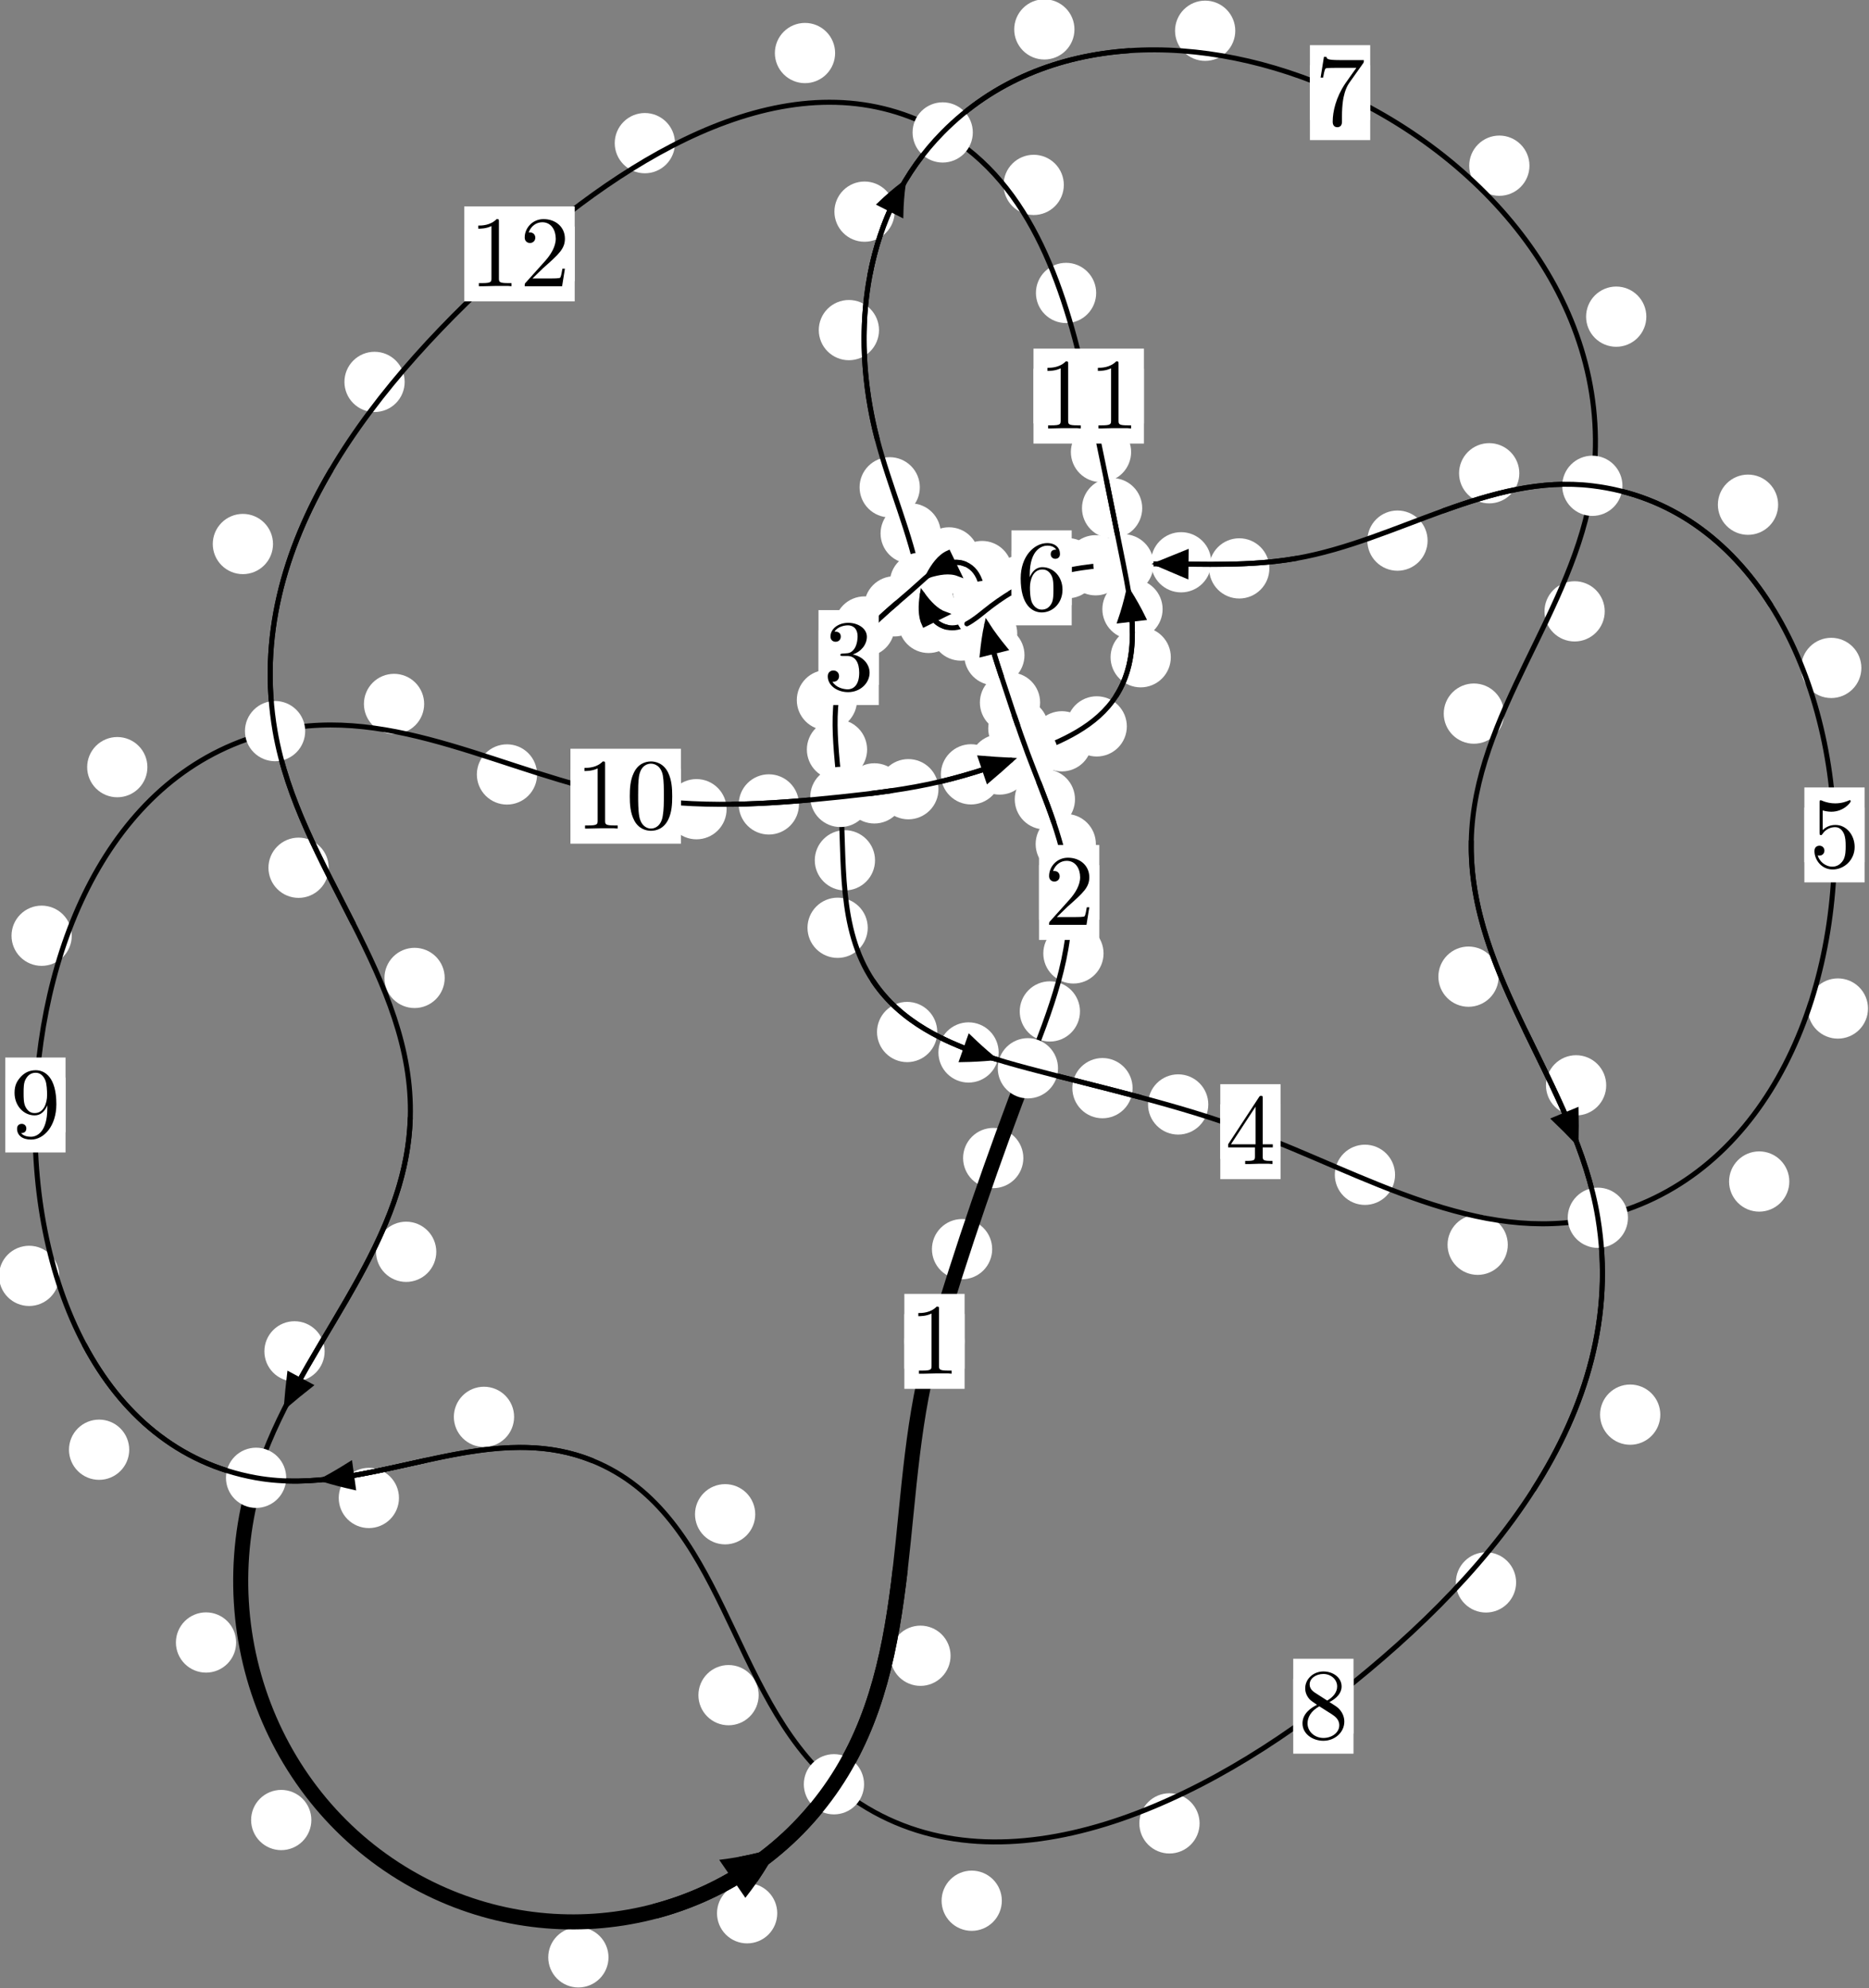 <?xml version="1.0"?>
<!-- Created by MetaPost 1.999 on 2021.07.06:0012 -->
<svg version="1.1" xmlns="http://www.w3.org/2000/svg" xmlns:xlink="http://www.w3.org/1999/xlink" width="185.464" height="197.279" viewBox="0 0 185.464 197.279">
<rect x="0" y="0" width="185.464" height="197.279" fill="#808080" stroke="none"/>
<!-- Original BoundingBox: -102.099106 -91.207413 83.365112 106.071793 -->
  <defs>
    <g transform="scale(0.01,0.01)" id="GLYPHcmr10_48">
      <path style="fill-rule: evenodd;" d="M460 -320C460 -400,455 -480,420 -554C374 -650,292 -666,250 -666C190 -666,117 -640,76 -547C44 -478,39 -400,39 -320C39 -245,43 -155,84 -79C127 2,200 22,249 22C303 22,379 1,423 -94C455 -163,460 -241,460 -320M249 -0C210 -0,151 -25,133 -121C122 -181,122 -273,122 -332C122 -396,122 -462,130 -516C149 -635,224 -644,249 -644C282 -644,348 -626,367 -527C377 -471,377 -395,377 -332C377 -257,377 -189,366 -125C351 -30,294 -0,249 -0"></path>
    </g>
    <g transform="scale(0.01,0.01)" id="GLYPHcmr10_49">
      <path style="fill-rule: evenodd;" d="M294 -640C294 -664,294 -666,271 -666C209 -602,121 -602,89 -602L89 -571C109 -571,168 -571,220 -597L220 -79C220 -43,217 -31,127 -31L95 -31L95 -0L257 -0L130 -3L217 -3L257 -3L297 -3L384 -3L419 -0L419 -31L387 -31C297 -31,294 -42,294 -79"></path>
    </g>
    <g transform="scale(0.01,0.01)" id="GLYPHcmr10_50">
      <path style="fill-rule: evenodd;" d="M127 -77L233 -180C389 -318,449 -372,449 -472C449 -586,359 -666,237 -666C124 -666,50 -574,50 -485C50 -429,100 -429,103 -429C120 -429,155 -441,155 -482C155 -508,137 -534,102 -534C94 -534,92 -534,89 -533C112 -598,166 -635,224 -635C315 -635,358 -554,358 -472C358 -392,308 -313,253 -251L61 -37C50 -26,50 -24,50 -0L421 -0L449 -174L424 -174C419 -144,412 -100,402 -85C395 -77,329 -77,307 -77"></path>
    </g>
    <g transform="scale(0.01,0.01)" id="GLYPHcmr10_51">
      <path style="fill-rule: evenodd;" d="M290 -352C372 -379,430 -449,430 -528C430 -610,342 -666,246 -666C145 -666,69 -606,69 -530C69 -497,91 -478,120 -478C151 -478,171 -500,171 -529C171 -579,124 -579,109 -579C140 -628,206 -641,242 -641C283 -641,338 -619,338 -529C338 -517,336 -459,310 -415C280 -367,246 -364,221 -363C213 -362,189 -360,182 -360C174 -359,167 -358,167 -348C167 -337,174 -337,191 -337L235 -337C317 -337,354 -269,354 -171C354 -35,285 -6,241 -6C198 -6,123 -23,88 -82C123 -77,154 -99,154 -137C154 -173,127 -193,98 -193C74 -193,42 -179,42 -135C42 -44,135 22,244 22C366 22,457 -69,457 -171C457 -253,394 -331,290 -352"></path>
    </g>
    <g transform="scale(0.01,0.01)" id="GLYPHcmr10_52">
      <path style="fill-rule: evenodd;" d="M294 -165L294 -78C294 -42,292 -31,218 -31L197 -31L197 -0L332 -0L238 -3L290 -3L332 -3L374 -3L427 -3L468 -0L468 -31L447 -31C373 -31,371 -42,371 -78L371 -165L471 -165L471 -196L371 -196L371 -651C371 -671,371 -677,355 -677C346 -677,343 -677,335 -665L28 -196L28 -165M300 -196L56 -196L300 -569"></path>
    </g>
    <g transform="scale(0.01,0.01)" id="GLYPHcmr10_53">
      <path style="fill-rule: evenodd;" d="M449 -201C449 -320,367 -420,259 -420C211 -420,168 -404,132 -369L132 -564C152 -558,185 -551,217 -551C340 -551,410 -642,410 -655C410 -661,407 -666,400 -666C399 -666,397 -666,392 -663C372 -654,323 -634,256 -634C216 -634,170 -641,123 -662C115 -665,113 -665,111 -665C101 -665,101 -657,101 -641L101 -345C101 -327,101 -319,115 -319C122 -319,124 -322,128 -328C139 -344,176 -398,257 -398C309 -398,334 -352,342 -334C358 -297,360 -258,360 -208C360 -173,360 -113,336 -71C312 -32,275 -6,229 -6C156 -6,99 -59,82 -118C85 -117,88 -116,99 -116C132 -116,149 -141,149 -165C149 -189,132 -214,99 -214C85 -214,50 -207,50 -161C50 -75,119 22,231 22C347 22,449 -74,449 -201"></path>
    </g>
    <g transform="scale(0.01,0.01)" id="GLYPHcmr10_54">
      <path style="fill-rule: evenodd;" d="M132 -328L132 -352C132 -605,256 -641,307 -641C331 -641,373 -635,395 -601C380 -601,340 -601,340 -556C340 -525,364 -510,386 -510C402 -510,432 -519,432 -558C432 -618,388 -666,305 -666C177 -666,42 -537,42 -316C42 -49,158 22,251 22C362 22,457 -72,457 -204C457 -331,368 -427,257 -427C189 -427,152 -376,132 -328M251 -6C188 -6,158 -66,152 -81C134 -128,134 -208,134 -226C134 -304,166 -404,256 -404C272 -404,318 -404,349 -342C367 -305,367 -254,367 -205C367 -157,367 -107,350 -71C320 -11,274 -6,251 -6"></path>
    </g>
    <g transform="scale(0.01,0.01)" id="GLYPHcmr10_55">
      <path style="fill-rule: evenodd;" d="M476 -609C485 -621,485 -623,485 -644L242 -644C120 -644,118 -657,114 -676L89 -676L56 -470L81 -470C84 -486,93 -549,106 -561C113 -567,191 -567,204 -567L411 -567C400 -551,321 -442,299 -409C209 -274,176 -135,176 -33C176 -23,176 22,222 22C268 22,268 -23,268 -33L268 -84C268 -139,271 -194,279 -248C283 -271,297 -357,341 -419"></path>
    </g>
    <g transform="scale(0.01,0.01)" id="GLYPHcmr10_56">
      <path style="fill-rule: evenodd;" d="M163 -457C117 -487,113 -521,113 -538C113 -599,178 -641,249 -641C322 -641,386 -589,386 -517C386 -460,347 -412,287 -377M309 -362C381 -399,430 -451,430 -517C430 -609,341 -666,250 -666C150 -666,69 -592,69 -499C69 -481,71 -436,113 -389C124 -377,161 -352,186 -335C128 -306,42 -250,42 -151C42 -45,144 22,249 22C362 22,457 -61,457 -168C457 -204,446 -249,408 -291C389 -312,373 -322,309 -362M209 -320L332 -242C360 -223,407 -193,407 -132C407 -58,332 -6,250 -6C164 -6,92 -68,92 -151C92 -209,124 -273,209 -320"></path>
    </g>
    <g transform="scale(0.01,0.01)" id="GLYPHcmr10_57">
      <path style="fill-rule: evenodd;" d="M367 -318L367 -286C367 -52,263 -6,205 -6C188 -6,134 -8,107 -42C151 -42,159 -71,159 -88C159 -119,135 -134,113 -134C97 -134,67 -125,67 -86C67 -19,121 22,206 22C335 22,457 -114,457 -329C457 -598,342 -666,253 -666C198 -666,149 -648,106 -603C65 -558,42 -516,42 -441C42 -316,130 -218,242 -218C303 -218,344 -260,367 -318M243 -241C227 -241,181 -241,150 -304C132 -341,132 -391,132 -440C132 -494,132 -541,153 -578C180 -628,218 -641,253 -641C299 -641,332 -607,349 -562C361 -530,365 -467,365 -421C365 -338,331 -241,243 -241"></path>
    </g>
  </defs>
  <path d="M98.455 123.947C98.455 123.155,98.14 122.394,97.58 121.834C97.019 121.273,96.259 120.959,95.467 120.959C94.674 120.959,93.914 121.273,93.353 121.834C92.793 122.394,92.478 123.155,92.478 123.947C92.478 124.74,92.793 125.5,93.353 126.061C93.914 126.621,94.674 126.936,95.467 126.936C96.259 126.936,97.019 126.621,97.58 126.061C98.14 125.5,98.455 124.74,98.455 123.947Z" style="fill: rgb(100%,100%,100%);stroke: none;"></path>
  <path d="M95.718 133.096C95.718 132.304,95.403 131.543,94.843 130.983C94.282 130.423,93.522 130.108,92.729 130.108C91.937 130.108,91.176 130.423,90.616 130.983C90.056 131.543,89.741 132.304,89.741 133.096C89.741 133.889,90.056 134.649,90.616 135.21C91.176 135.77,91.937 136.085,92.729 136.085C93.522 136.085,94.282 135.77,94.843 135.21C95.403 134.649,95.718 133.889,95.718 133.096Z" style="fill: rgb(100%,100%,100%);stroke: none;"></path>
  <path d="M107.168 100.359C107.168 99.566,106.853 98.806,106.292 98.246C105.732 97.685,104.972 97.37,104.179 97.37C103.386 97.37,102.626 97.685,102.066 98.246C101.505 98.806,101.19 99.566,101.19 100.359C101.19 101.152,101.505 101.912,102.066 102.472C102.626 103.033,103.386 103.348,104.179 103.348C104.972 103.348,105.732 103.033,106.292 102.472C106.853 101.912,107.168 101.152,107.168 100.359Z" style="fill: rgb(100%,100%,100%);stroke: none;"></path>
  <path d="M101.548 114.908C101.548 114.116,101.233 113.355,100.672 112.795C100.112 112.234,99.352 111.92,98.559 111.92C97.766 111.92,97.006 112.234,96.446 112.795C95.885 113.355,95.57 114.116,95.57 114.908C95.57 115.701,95.885 116.461,96.446 117.022C97.006 117.582,97.766 117.897,98.559 117.897C99.352 117.897,100.112 117.582,100.672 117.022C101.233 116.461,101.548 115.701,101.548 114.908Z" style="fill: rgb(100%,100%,100%);stroke: none;"></path>
  <path d="M108.746 83.75C108.746 82.958,108.431 82.198,107.871 81.637C107.31 81.077,106.55 80.762,105.758 80.762C104.965 80.762,104.205 81.077,103.644 81.637C103.084 82.198,102.769 82.958,102.769 83.75C102.769 84.543,103.084 85.303,103.644 85.864C104.205 86.424,104.965 86.739,105.758 86.739C106.55 86.739,107.31 86.424,107.871 85.864C108.431 85.303,108.746 84.543,108.746 83.75Z" style="fill: rgb(100%,100%,100%);stroke: none;"></path>
  <path d="M109.507 94.604C109.507 93.811,109.192 93.051,108.631 92.49C108.071 91.93,107.311 91.615,106.518 91.615C105.725 91.615,104.965 91.93,104.405 92.49C103.844 93.051,103.529 93.811,103.529 94.604C103.529 95.396,103.844 96.157,104.405 96.717C104.965 97.277,105.725 97.592,106.518 97.592C107.311 97.592,108.071 97.277,108.631 96.717C109.192 96.157,109.507 95.396,109.507 94.604Z" style="fill: rgb(100%,100%,100%);stroke: none;"></path>
  <path d="M104.042 72.283C104.042 71.49,103.727 70.73,103.166 70.169C102.606 69.609,101.846 69.294,101.053 69.294C100.26 69.294,99.5 69.609,98.94 70.169C98.379 70.73,98.064 71.49,98.064 72.283C98.064 73.075,98.379 73.835,98.94 74.396C99.5 74.956,100.26 75.271,101.053 75.271C101.846 75.271,102.606 74.956,103.166 74.396C103.727 73.835,104.042 73.075,104.042 72.283Z" style="fill: rgb(100%,100%,100%);stroke: none;"></path>
  <path d="M106.674 79.314C106.674 78.521,106.359 77.761,105.798 77.201C105.238 76.64,104.478 76.325,103.685 76.325C102.892 76.325,102.132 76.64,101.572 77.201C101.011 77.761,100.696 78.521,100.696 79.314C100.696 80.107,101.011 80.867,101.572 81.427C102.132 81.988,102.892 82.303,103.685 82.303C104.478 82.303,105.238 81.988,105.798 81.427C106.359 80.867,106.674 80.107,106.674 79.314Z" style="fill: rgb(100%,100%,100%);stroke: none;"></path>
  <path d="M101.662 65.009C101.662 64.216,101.347 63.456,100.786 62.896C100.226 62.335,99.466 62.02,98.673 62.02C97.88 62.02,97.12 62.335,96.56 62.896C95.999 63.456,95.684 64.216,95.684 65.009C95.684 65.802,95.999 66.562,96.56 67.122C97.12 67.683,97.88 67.998,98.673 67.998C99.466 67.998,100.226 67.683,100.786 67.122C101.347 66.562,101.662 65.802,101.662 65.009Z" style="fill: rgb(100%,100%,100%);stroke: none;"></path>
  <path d="M103.213 69.711C103.213 68.918,102.898 68.158,102.338 67.598C101.777 67.037,101.017 66.722,100.224 66.722C99.432 66.722,98.672 67.037,98.111 67.598C97.551 68.158,97.236 68.918,97.236 69.711C97.236 70.504,97.551 71.264,98.111 71.824C98.672 72.385,99.432 72.7,100.224 72.7C101.017 72.7,101.777 72.385,102.338 71.824C102.898 71.264,103.213 70.504,103.213 69.711Z" style="fill: rgb(100%,100%,100%);stroke: none;"></path>
  <path d="M100.552 58.767C100.552 57.974,100.237 57.214,99.677 56.654C99.116 56.093,98.356 55.778,97.564 55.778C96.771 55.778,96.011 56.093,95.45 56.654C94.89 57.214,94.575 57.974,94.575 58.767C94.575 59.56,94.89 60.32,95.45 60.88C96.011 61.441,96.771 61.756,97.564 61.756C98.356 61.756,99.116 61.441,99.677 60.88C100.237 60.32,100.552 59.56,100.552 58.767Z" style="fill: rgb(100%,100%,100%);stroke: none;"></path>
  <path d="M100.941 62.861C100.941 62.068,100.626 61.308,100.066 60.748C99.505 60.187,98.745 59.872,97.952 59.872C97.16 59.872,96.4 60.187,95.839 60.748C95.279 61.308,94.964 62.068,94.964 62.861C94.964 63.654,95.279 64.414,95.839 64.974C96.4 65.535,97.16 65.85,97.952 65.85C98.745 65.85,99.505 65.535,100.066 64.974C100.626 64.414,100.941 63.654,100.941 62.861Z" style="fill: rgb(100%,100%,100%);stroke: none;"></path>
  <path d="M97.159 55.309C97.159 54.516,96.844 53.756,96.283 53.195C95.723 52.635,94.963 52.32,94.17 52.32C93.377 52.32,92.617 52.635,92.057 53.195C91.496 53.756,91.181 54.516,91.181 55.309C91.181 56.101,91.496 56.861,92.057 57.422C92.617 57.982,93.377 58.297,94.17 58.297C94.963 58.297,95.723 57.982,96.283 57.422C96.844 56.861,97.159 56.101,97.159 55.309Z" style="fill: rgb(100%,100%,100%);stroke: none;"></path>
  <path d="M100.441 56.663C100.441 55.87,100.126 55.11,99.565 54.549C99.005 53.989,98.245 53.674,97.452 53.674C96.659 53.674,95.899 53.989,95.339 54.549C94.778 55.11,94.463 55.87,94.463 56.663C94.463 57.455,94.778 58.216,95.339 58.776C95.899 59.337,96.659 59.651,97.452 59.651C98.245 59.651,99.005 59.337,99.565 58.776C100.126 58.216,100.441 57.455,100.441 56.663Z" style="fill: rgb(100%,100%,100%);stroke: none;"></path>
  <path d="M91.741 60.165C91.741 59.372,91.426 58.612,90.865 58.052C90.305 57.491,89.545 57.176,88.752 57.176C87.959 57.176,87.199 57.491,86.639 58.052C86.078 58.612,85.763 59.372,85.763 60.165C85.763 60.958,86.078 61.718,86.639 62.278C87.199 62.839,87.959 63.154,88.752 63.154C89.545 63.154,90.305 62.839,90.865 62.278C91.426 61.718,91.741 60.958,91.741 60.165Z" style="fill: rgb(100%,100%,100%);stroke: none;"></path>
  <path d="M95.608 56.601C95.608 55.809,95.293 55.048,94.732 54.488C94.172 53.927,93.412 53.613,92.619 53.613C91.826 53.613,91.066 53.927,90.506 54.488C89.945 55.048,89.63 55.809,89.63 56.601C89.63 57.394,89.945 58.154,90.506 58.715C91.066 59.275,91.826 59.59,92.619 59.59C93.412 59.59,94.172 59.275,94.732 58.715C95.293 58.154,95.608 57.394,95.608 56.601Z" style="fill: rgb(100%,100%,100%);stroke: none;"></path>
  <path d="M85.046 69.468C85.046 68.676,84.731 67.916,84.17 67.355C83.61 66.795,82.85 66.48,82.057 66.48C81.264 66.48,80.504 66.795,79.944 67.355C79.383 67.916,79.068 68.676,79.068 69.468C79.068 70.261,79.383 71.021,79.944 71.582C80.504 72.142,81.264 72.457,82.057 72.457C82.85 72.457,83.61 72.142,84.17 71.582C84.731 71.021,85.046 70.261,85.046 69.468Z" style="fill: rgb(100%,100%,100%);stroke: none;"></path>
  <path d="M88.775 62.165C88.775 61.372,88.46 60.612,87.899 60.051C87.339 59.491,86.579 59.176,85.786 59.176C84.993 59.176,84.233 59.491,83.673 60.051C83.112 60.612,82.797 61.372,82.797 62.165C82.797 62.957,83.112 63.718,83.673 64.278C84.233 64.838,84.993 65.153,85.786 65.153C86.579 65.153,87.339 64.838,87.899 64.278C88.46 63.718,88.775 62.957,88.775 62.165Z" style="fill: rgb(100%,100%,100%);stroke: none;"></path>
  <path d="M86.83 85.364C86.83 84.572,86.515 83.812,85.954 83.251C85.394 82.691,84.634 82.376,83.841 82.376C83.048 82.376,82.288 82.691,81.728 83.251C81.167 83.812,80.852 84.572,80.852 85.364C80.852 86.157,81.167 86.917,81.728 87.478C82.288 88.038,83.048 88.353,83.841 88.353C84.634 88.353,85.394 88.038,85.954 87.478C86.515 86.917,86.83 86.157,86.83 85.364Z" style="fill: rgb(100%,100%,100%);stroke: none;"></path>
  <path d="M86.044 74.373C86.044 73.58,85.729 72.82,85.169 72.259C84.608 71.699,83.848 71.384,83.056 71.384C82.263 71.384,81.503 71.699,80.942 72.259C80.382 72.82,80.067 73.58,80.067 74.373C80.067 75.165,80.382 75.926,80.942 76.486C81.503 77.046,82.263 77.361,83.056 77.361C83.848 77.361,84.608 77.046,85.169 76.486C85.729 75.926,86.044 75.165,86.044 74.373Z" style="fill: rgb(100%,100%,100%);stroke: none;"></path>
  <path d="M93.005 102.401C93.005 101.608,92.691 100.848,92.13 100.288C91.57 99.727,90.809 99.412,90.017 99.412C89.224 99.412,88.464 99.727,87.903 100.288C87.343 100.848,87.028 101.608,87.028 102.401C87.028 103.194,87.343 103.954,87.903 104.514C88.464 105.075,89.224 105.39,90.017 105.39C90.809 105.39,91.57 105.075,92.13 104.514C92.691 103.954,93.005 103.194,93.005 102.401Z" style="fill: rgb(100%,100%,100%);stroke: none;"></path>
  <path d="M86.107 92.06C86.107 91.267,85.792 90.507,85.231 89.947C84.671 89.386,83.911 89.071,83.118 89.071C82.325 89.071,81.565 89.386,81.005 89.947C80.444 90.507,80.129 91.267,80.129 92.06C80.129 92.853,80.444 93.613,81.005 94.173C81.565 94.734,82.325 95.049,83.118 95.049C83.911 95.049,84.671 94.734,85.231 94.173C85.792 93.613,86.107 92.853,86.107 92.06Z" style="fill: rgb(100%,100%,100%);stroke: none;"></path>
  <path d="M112.389 107.972C112.389 107.179,112.074 106.419,111.514 105.859C110.953 105.298,110.193 104.983,109.401 104.983C108.608 104.983,107.848 105.298,107.287 105.859C106.727 106.419,106.412 107.179,106.412 107.972C106.412 108.765,106.727 109.525,107.287 110.085C107.848 110.646,108.608 110.961,109.401 110.961C110.193 110.961,110.953 110.646,111.514 110.085C112.074 109.525,112.389 108.765,112.389 107.972Z" style="fill: rgb(100%,100%,100%);stroke: none;"></path>
  <path d="M99.099 104.431C99.099 103.638,98.784 102.878,98.224 102.317C97.663 101.757,96.903 101.442,96.11 101.442C95.318 101.442,94.557 101.757,93.997 102.317C93.436 102.878,93.121 103.638,93.121 104.431C93.121 105.223,93.436 105.983,93.997 106.544C94.557 107.104,95.318 107.419,96.11 107.419C96.903 107.419,97.663 107.104,98.224 106.544C98.784 105.983,99.099 105.223,99.099 104.431Z" style="fill: rgb(100%,100%,100%);stroke: none;"></path>
  <path d="M138.434 116.57C138.434 115.777,138.119 115.017,137.559 114.457C136.998 113.896,136.238 113.581,135.445 113.581C134.653 113.581,133.893 113.896,133.332 114.457C132.772 115.017,132.457 115.777,132.457 116.57C132.457 117.363,132.772 118.123,133.332 118.683C133.893 119.244,134.653 119.559,135.445 119.559C136.238 119.559,136.998 119.244,137.559 118.683C138.119 118.123,138.434 117.363,138.434 116.57Z" style="fill: rgb(100%,100%,100%);stroke: none;"></path>
  <path d="M119.901 109.59C119.901 108.797,119.586 108.037,119.025 107.477C118.465 106.916,117.705 106.601,116.912 106.601C116.119 106.601,115.359 106.916,114.799 107.477C114.238 108.037,113.923 108.797,113.923 109.59C113.923 110.383,114.238 111.143,114.799 111.703C115.359 112.264,116.119 112.579,116.912 112.579C117.705 112.579,118.465 112.264,119.025 111.703C119.586 111.143,119.901 110.383,119.901 109.59Z" style="fill: rgb(100%,100%,100%);stroke: none;"></path>
  <path d="M177.557 117.236C177.557 116.443,177.242 115.683,176.681 115.123C176.121 114.562,175.361 114.247,174.568 114.247C173.775 114.247,173.015 114.562,172.455 115.123C171.894 115.683,171.579 116.443,171.579 117.236C171.579 118.029,171.894 118.789,172.455 119.349C173.015 119.91,173.775 120.225,174.568 120.225C175.361 120.225,176.121 119.91,176.681 119.349C177.242 118.789,177.557 118.029,177.557 117.236Z" style="fill: rgb(100%,100%,100%);stroke: none;"></path>
  <path d="M149.621 123.512C149.621 122.719,149.306 121.959,148.746 121.398C148.185 120.838,147.425 120.523,146.632 120.523C145.84 120.523,145.079 120.838,144.519 121.398C143.959 121.959,143.644 122.719,143.644 123.512C143.644 124.304,143.959 125.065,144.519 125.625C145.079 126.186,145.84 126.501,146.632 126.501C147.425 126.501,148.185 126.186,148.746 125.625C149.306 125.065,149.621 124.304,149.621 123.512Z" style="fill: rgb(100%,100%,100%);stroke: none;"></path>
  <path d="M184.707 66.275C184.707 65.482,184.392 64.722,183.831 64.162C183.271 63.601,182.511 63.286,181.718 63.286C180.925 63.286,180.165 63.601,179.605 64.162C179.044 64.722,178.729 65.482,178.729 66.275C178.729 67.068,179.044 67.828,179.605 68.388C180.165 68.949,180.925 69.264,181.718 69.264C182.511 69.264,183.271 68.949,183.831 68.388C184.392 67.828,184.707 67.068,184.707 66.275Z" style="fill: rgb(100%,100%,100%);stroke: none;"></path>
  <path d="M185.365 100.07C185.365 99.277,185.05 98.517,184.49 97.957C183.929 97.396,183.169 97.081,182.376 97.081C181.584 97.081,180.824 97.396,180.263 97.957C179.703 98.517,179.388 99.277,179.388 100.07C179.388 100.863,179.703 101.623,180.263 102.183C180.824 102.744,181.584 103.059,182.376 103.059C183.169 103.059,183.929 102.744,184.49 102.183C185.05 101.623,185.365 100.863,185.365 100.07Z" style="fill: rgb(100%,100%,100%);stroke: none;"></path>
  <path d="M150.764 46.959C150.764 46.167,150.449 45.407,149.889 44.846C149.328 44.286,148.568 43.971,147.775 43.971C146.983 43.971,146.222 44.286,145.662 44.846C145.101 45.407,144.786 46.167,144.786 46.959C144.786 47.752,145.101 48.512,145.662 49.073C146.222 49.633,146.983 49.948,147.775 49.948C148.568 49.948,149.328 49.633,149.889 49.073C150.449 48.512,150.764 47.752,150.764 46.959Z" style="fill: rgb(100%,100%,100%);stroke: none;"></path>
  <path d="M176.446 50.081C176.446 49.288,176.131 48.528,175.57 47.967C175.01 47.407,174.25 47.092,173.457 47.092C172.664 47.092,171.904 47.407,171.344 47.967C170.783 48.528,170.468 49.288,170.468 50.081C170.468 50.873,170.783 51.634,171.344 52.194C171.904 52.755,172.664 53.069,173.457 53.069C174.25 53.069,175.01 52.755,175.57 52.194C176.131 51.634,176.446 50.873,176.446 50.081Z" style="fill: rgb(100%,100%,100%);stroke: none;"></path>
  <path d="M125.962 56.399C125.962 55.607,125.647 54.847,125.086 54.286C124.526 53.726,123.766 53.411,122.973 53.411C122.18 53.411,121.42 53.726,120.86 54.286C120.299 54.847,119.984 55.607,119.984 56.399C119.984 57.192,120.299 57.952,120.86 58.513C121.42 59.073,122.18 59.388,122.973 59.388C123.766 59.388,124.526 59.073,125.086 58.513C125.647 57.952,125.962 57.192,125.962 56.399Z" style="fill: rgb(100%,100%,100%);stroke: none;"></path>
  <path d="M141.662 53.643C141.662 52.851,141.347 52.09,140.786 51.53C140.226 50.97,139.466 50.655,138.673 50.655C137.88 50.655,137.12 50.97,136.56 51.53C135.999 52.09,135.684 52.851,135.684 53.643C135.684 54.436,135.999 55.196,136.56 55.757C137.12 56.317,137.88 56.632,138.673 56.632C139.466 56.632,140.226 56.317,140.786 55.757C141.347 55.196,141.662 54.436,141.662 53.643Z" style="fill: rgb(100%,100%,100%);stroke: none;"></path>
  <path d="M111.708 56.089C111.708 55.297,111.393 54.536,110.832 53.976C110.272 53.415,109.511 53.101,108.719 53.101C107.926 53.101,107.166 53.415,106.605 53.976C106.045 54.536,105.73 55.297,105.73 56.089C105.73 56.882,106.045 57.642,106.605 58.203C107.166 58.763,107.926 59.078,108.719 59.078C109.511 59.078,110.272 58.763,110.832 58.203C111.393 57.642,111.708 56.882,111.708 56.089Z" style="fill: rgb(100%,100%,100%);stroke: none;"></path>
  <path d="M120.192 55.792C120.192 54.999,119.878 54.239,119.317 53.678C118.757 53.118,117.996 52.803,117.204 52.803C116.411 52.803,115.651 53.118,115.09 53.678C114.53 54.239,114.215 54.999,114.215 55.792C114.215 56.584,114.53 57.344,115.09 57.905C115.651 58.465,116.411 58.78,117.204 58.78C117.996 58.78,118.757 58.465,119.317 57.905C119.878 57.344,120.192 56.584,120.192 55.792Z" style="fill: rgb(100%,100%,100%);stroke: none;"></path>
  <path d="M104.296 58.096C104.296 57.303,103.981 56.543,103.421 55.982C102.86 55.422,102.1 55.107,101.308 55.107C100.515 55.107,99.755 55.422,99.194 55.982C98.634 56.543,98.319 57.303,98.319 58.096C98.319 58.888,98.634 59.648,99.194 60.209C99.755 60.769,100.515 61.084,101.308 61.084C102.1 61.084,102.86 60.769,103.421 60.209C103.981 59.648,104.296 58.888,104.296 58.096Z" style="fill: rgb(100%,100%,100%);stroke: none;"></path>
  <path d="M108.936 56.379C108.936 55.586,108.621 54.826,108.061 54.266C107.5 53.705,106.74 53.39,105.947 53.39C105.155 53.39,104.394 53.705,103.834 54.266C103.274 54.826,102.959 55.586,102.959 56.379C102.959 57.172,103.274 57.932,103.834 58.492C104.394 59.053,105.155 59.368,105.947 59.368C106.74 59.368,107.5 59.053,108.061 58.492C108.621 57.932,108.936 57.172,108.936 56.379Z" style="fill: rgb(100%,100%,100%);stroke: none;"></path>
  <path d="M99.586 61.541C99.586 60.748,99.271 59.988,98.711 59.427C98.15 58.867,97.39 58.552,96.597 58.552C95.805 58.552,95.045 58.867,94.484 59.427C93.924 59.988,93.609 60.748,93.609 61.541C93.609 62.333,93.924 63.094,94.484 63.654C95.045 64.215,95.805 64.529,96.597 64.529C97.39 64.529,98.15 64.215,98.711 63.654C99.271 63.094,99.586 62.333,99.586 61.541Z" style="fill: rgb(100%,100%,100%);stroke: none;"></path>
  <path d="M102.426 59.248C102.426 58.456,102.111 57.696,101.55 57.135C100.99 56.575,100.23 56.26,99.437 56.26C98.644 56.26,97.884 56.575,97.324 57.135C96.763 57.696,96.448 58.456,96.448 59.248C96.448 60.041,96.763 60.801,97.324 61.362C97.884 61.922,98.644 62.237,99.437 62.237C100.23 62.237,100.99 61.922,101.55 61.362C102.111 60.801,102.426 60.041,102.426 59.248Z" style="fill: rgb(100%,100%,100%);stroke: none;"></path>
  <path d="M95.134 61.808C95.134 61.015,94.819 60.255,94.258 59.695C93.698 59.134,92.937 58.819,92.145 58.819C91.352 58.819,90.592 59.134,90.031 59.695C89.471 60.255,89.156 61.015,89.156 61.808C89.156 62.601,89.471 63.361,90.031 63.921C90.592 64.482,91.352 64.797,92.145 64.797C92.937 64.797,93.698 64.482,94.258 63.921C94.819 63.361,95.134 62.601,95.134 61.808Z" style="fill: rgb(100%,100%,100%);stroke: none;"></path>
  <path d="M98.345 62.568C98.345 61.775,98.03 61.015,97.47 60.454C96.909 59.894,96.149 59.579,95.356 59.579C94.564 59.579,93.803 59.894,93.243 60.454C92.682 61.015,92.367 61.775,92.367 62.568C92.367 63.36,92.682 64.12,93.243 64.681C93.803 65.241,94.564 65.556,95.356 65.556C96.149 65.556,96.909 65.241,97.47 64.681C98.03 64.12,98.345 63.36,98.345 62.568Z" style="fill: rgb(100%,100%,100%);stroke: none;"></path>
  <path d="M93.357 52.934C93.357 52.142,93.042 51.381,92.482 50.821C91.921 50.26,91.161 49.946,90.369 49.946C89.576 49.946,88.816 50.26,88.255 50.821C87.695 51.381,87.38 52.142,87.38 52.934C87.38 53.727,87.695 54.487,88.255 55.048C88.816 55.608,89.576 55.923,90.369 55.923C91.161 55.923,91.921 55.608,92.482 55.048C93.042 54.487,93.357 53.727,93.357 52.934Z" style="fill: rgb(100%,100%,100%);stroke: none;"></path>
  <path d="M94.632 59.718C94.632 58.925,94.317 58.165,93.757 57.604C93.196 57.044,92.436 56.729,91.644 56.729C90.851 56.729,90.091 57.044,89.53 57.604C88.97 58.165,88.655 58.925,88.655 59.718C88.655 60.51,88.97 61.27,89.53 61.831C90.091 62.391,90.851 62.706,91.644 62.706C92.436 62.706,93.196 62.391,93.757 61.831C94.317 61.27,94.632 60.51,94.632 59.718Z" style="fill: rgb(100%,100%,100%);stroke: none;"></path>
  <path d="M87.226 32.754C87.226 31.962,86.911 31.201,86.351 30.641C85.79 30.081,85.03 29.766,84.238 29.766C83.445 29.766,82.685 30.081,82.124 30.641C81.564 31.201,81.249 31.962,81.249 32.754C81.249 33.547,81.564 34.307,82.124 34.868C82.685 35.428,83.445 35.743,84.238 35.743C85.03 35.743,85.79 35.428,86.351 34.868C86.911 34.307,87.226 33.547,87.226 32.754Z" style="fill: rgb(100%,100%,100%);stroke: none;"></path>
  <path d="M91.276 48.353C91.276 47.56,90.961 46.8,90.4 46.239C89.84 45.679,89.08 45.364,88.287 45.364C87.494 45.364,86.734 45.679,86.174 46.239C85.613 46.8,85.298 47.56,85.298 48.353C85.298 49.145,85.613 49.906,86.174 50.466C86.734 51.027,87.494 51.341,88.287 51.341C89.08 51.341,89.84 51.027,90.4 50.466C90.961 49.906,91.276 49.145,91.276 48.353Z" style="fill: rgb(100%,100%,100%);stroke: none;"></path>
  <path d="M106.621 2.917C106.621 2.124,106.306 1.364,105.745 0.804C105.185 0.243,104.425 -0.072,103.632 -0.072C102.839 -0.072,102.079 0.243,101.519 0.804C100.958 1.364,100.643 2.124,100.643 2.917C100.643 3.71,100.958 4.47,101.519 5.03C102.079 5.591,102.839 5.906,103.632 5.906C104.425 5.906,105.185 5.591,105.745 5.03C106.306 4.47,106.621 3.71,106.621 2.917Z" style="fill: rgb(100%,100%,100%);stroke: none;"></path>
  <path d="M88.779 21.001C88.779 20.208,88.464 19.448,87.903 18.887C87.343 18.327,86.583 18.012,85.79 18.012C84.997 18.012,84.237 18.327,83.677 18.887C83.116 19.448,82.801 20.208,82.801 21.001C82.801 21.793,83.116 22.554,83.677 23.114C84.237 23.675,84.997 23.989,85.79 23.989C86.583 23.989,87.343 23.675,87.903 23.114C88.464 22.554,88.779 21.793,88.779 21.001Z" style="fill: rgb(100%,100%,100%);stroke: none;"></path>
  <path d="M151.771 16.441C151.771 15.648,151.456 14.888,150.895 14.328C150.335 13.767,149.575 13.452,148.782 13.452C147.989 13.452,147.229 13.767,146.669 14.328C146.108 14.888,145.793 15.648,145.793 16.441C145.793 17.234,146.108 17.994,146.669 18.554C147.229 19.115,147.989 19.43,148.782 19.43C149.575 19.43,150.335 19.115,150.895 18.554C151.456 17.994,151.771 17.234,151.771 16.441Z" style="fill: rgb(100%,100%,100%);stroke: none;"></path>
  <path d="M122.579 3.052C122.579 2.259,122.264 1.499,121.704 0.939C121.144 0.378,120.383 0.063,119.591 0.063C118.798 0.063,118.038 0.378,117.477 0.939C116.917 1.499,116.602 2.259,116.602 3.052C116.602 3.845,116.917 4.605,117.477 5.165C118.038 5.726,118.798 6.041,119.591 6.041C120.383 6.041,121.144 5.726,121.704 5.165C122.264 4.605,122.579 3.845,122.579 3.052Z" style="fill: rgb(100%,100%,100%);stroke: none;"></path>
  <path d="M159.24 60.663C159.24 59.87,158.925 59.11,158.365 58.549C157.804 57.989,157.044 57.674,156.252 57.674C155.459 57.674,154.699 57.989,154.138 58.549C153.578 59.11,153.263 59.87,153.263 60.663C153.263 61.455,153.578 62.215,154.138 62.776C154.699 63.336,155.459 63.651,156.252 63.651C157.044 63.651,157.804 63.336,158.365 62.776C158.925 62.215,159.24 61.455,159.24 60.663Z" style="fill: rgb(100%,100%,100%);stroke: none;"></path>
  <path d="M163.369 31.421C163.369 30.629,163.054 29.869,162.493 29.308C161.933 28.748,161.173 28.433,160.38 28.433C159.587 28.433,158.827 28.748,158.267 29.308C157.706 29.869,157.391 30.629,157.391 31.421C157.391 32.214,157.706 32.974,158.267 33.535C158.827 34.095,159.587 34.41,160.38 34.41C161.173 34.41,161.933 34.095,162.493 33.535C163.054 32.974,163.369 32.214,163.369 31.421Z" style="fill: rgb(100%,100%,100%);stroke: none;"></path>
  <path d="M148.711 96.909C148.711 96.116,148.396 95.356,147.835 94.796C147.275 94.235,146.515 93.92,145.722 93.92C144.929 93.92,144.169 94.235,143.609 94.796C143.048 95.356,142.733 96.116,142.733 96.909C142.733 97.702,143.048 98.462,143.609 99.022C144.169 99.583,144.929 99.898,145.722 99.898C146.515 99.898,147.275 99.583,147.835 99.022C148.396 98.462,148.711 97.702,148.711 96.909Z" style="fill: rgb(100%,100%,100%);stroke: none;"></path>
  <path d="M149.243 70.808C149.243 70.015,148.928 69.255,148.368 68.695C147.807 68.134,147.047 67.819,146.254 67.819C145.462 67.819,144.702 68.134,144.141 68.695C143.581 69.255,143.266 70.015,143.266 70.808C143.266 71.601,143.581 72.361,144.141 72.921C144.702 73.482,145.462 73.797,146.254 73.797C147.047 73.797,147.807 73.482,148.368 72.921C148.928 72.361,149.243 71.601,149.243 70.808Z" style="fill: rgb(100%,100%,100%);stroke: none;"></path>
  <path d="M164.755 140.369C164.755 139.576,164.44 138.816,163.88 138.256C163.319 137.695,162.559 137.38,161.767 137.38C160.974 137.38,160.214 137.695,159.653 138.256C159.093 138.816,158.778 139.576,158.778 140.369C158.778 141.162,159.093 141.922,159.653 142.482C160.214 143.043,160.974 143.358,161.767 143.358C162.559 143.358,163.319 143.043,163.88 142.482C164.44 141.922,164.755 141.162,164.755 140.369Z" style="fill: rgb(100%,100%,100%);stroke: none;"></path>
  <path d="M159.387 107.693C159.387 106.9,159.072 106.14,158.512 105.579C157.951 105.019,157.191 104.704,156.398 104.704C155.606 104.704,154.845 105.019,154.285 105.579C153.725 106.14,153.41 106.9,153.41 107.693C153.41 108.485,153.725 109.245,154.285 109.806C154.845 110.366,155.606 110.681,156.398 110.681C157.191 110.681,157.951 110.366,158.512 109.806C159.072 109.245,159.387 108.485,159.387 107.693Z" style="fill: rgb(100%,100%,100%);stroke: none;"></path>
  <path d="M119.037 180.925C119.037 180.132,118.722 179.372,118.161 178.812C117.601 178.251,116.841 177.936,116.048 177.936C115.255 177.936,114.495 178.251,113.935 178.812C113.374 179.372,113.059 180.132,113.059 180.925C113.059 181.718,113.374 182.478,113.935 183.038C114.495 183.599,115.255 183.914,116.048 183.914C116.841 183.914,117.601 183.599,118.161 183.038C118.722 182.478,119.037 181.718,119.037 180.925Z" style="fill: rgb(100%,100%,100%);stroke: none;"></path>
  <path d="M150.446 157.015C150.446 156.222,150.131 155.462,149.57 154.902C149.01 154.341,148.25 154.026,147.457 154.026C146.664 154.026,145.904 154.341,145.344 154.902C144.783 155.462,144.468 156.222,144.468 157.015C144.468 157.808,144.783 158.568,145.344 159.128C145.904 159.689,146.664 160.004,147.457 160.004C148.25 160.004,149.01 159.689,149.57 159.128C150.131 158.568,150.446 157.808,150.446 157.015Z" style="fill: rgb(100%,100%,100%);stroke: none;"></path>
  <path d="M75.283 168.202C75.283 167.41,74.968 166.649,74.407 166.089C73.847 165.528,73.087 165.214,72.294 165.214C71.501 165.214,70.741 165.528,70.181 166.089C69.62 166.649,69.305 167.41,69.305 168.202C69.305 168.995,69.62 169.755,70.181 170.316C70.741 170.876,71.501 171.191,72.294 171.191C73.087 171.191,73.847 170.876,74.407 170.316C74.968 169.755,75.283 168.995,75.283 168.202Z" style="fill: rgb(100%,100%,100%);stroke: none;"></path>
  <path d="M99.413 188.601C99.413 187.808,99.098 187.048,98.538 186.487C97.977 185.927,97.217 185.612,96.424 185.612C95.632 185.612,94.872 185.927,94.311 186.487C93.751 187.048,93.436 187.808,93.436 188.601C93.436 189.393,93.751 190.153,94.311 190.714C94.872 191.274,95.632 191.589,96.424 191.589C97.217 191.589,97.977 191.274,98.538 190.714C99.098 190.153,99.413 189.393,99.413 188.601Z" style="fill: rgb(100%,100%,100%);stroke: none;"></path>
  <path d="M51.015 140.588C51.015 139.795,50.7 139.035,50.139 138.475C49.579 137.914,48.819 137.599,48.026 137.599C47.233 137.599,46.473 137.914,45.913 138.475C45.352 139.035,45.037 139.795,45.037 140.588C45.037 141.381,45.352 142.141,45.913 142.701C46.473 143.262,47.233 143.577,48.026 143.577C48.819 143.577,49.579 143.262,50.139 142.701C50.7 142.141,51.015 141.381,51.015 140.588Z" style="fill: rgb(100%,100%,100%);stroke: none;"></path>
  <path d="M74.944 150.253C74.944 149.46,74.629 148.7,74.069 148.139C73.508 147.579,72.748 147.264,71.955 147.264C71.163 147.264,70.402 147.579,69.842 148.139C69.281 148.7,68.967 149.46,68.967 150.253C68.967 151.045,69.281 151.806,69.842 152.366C70.402 152.926,71.163 153.241,71.955 153.241C72.748 153.241,73.508 152.926,74.069 152.366C74.629 151.806,74.944 151.045,74.944 150.253Z" style="fill: rgb(100%,100%,100%);stroke: none;"></path>
  <path d="M12.823 143.849C12.823 143.056,12.508 142.296,11.947 141.736C11.387 141.175,10.627 140.86,9.834 140.86C9.041 140.86,8.281 141.175,7.721 141.736C7.16 142.296,6.845 143.056,6.845 143.849C6.845 144.642,7.16 145.402,7.721 145.962C8.281 146.523,9.041 146.838,9.834 146.838C10.627 146.838,11.387 146.523,11.947 145.962C12.508 145.402,12.823 144.642,12.823 143.849Z" style="fill: rgb(100%,100%,100%);stroke: none;"></path>
  <path d="M39.59 148.636C39.59 147.843,39.275 147.083,38.715 146.522C38.154 145.962,37.394 145.647,36.601 145.647C35.809 145.647,35.049 145.962,34.488 146.522C33.928 147.083,33.613 147.843,33.613 148.636C33.613 149.428,33.928 150.189,34.488 150.749C35.049 151.31,35.809 151.624,36.601 151.624C37.394 151.624,38.154 151.31,38.715 150.749C39.275 150.189,39.59 149.428,39.59 148.636Z" style="fill: rgb(100%,100%,100%);stroke: none;"></path>
  <path d="M7.12 92.849C7.12 92.057,6.805 91.296,6.245 90.736C5.684 90.175,4.924 89.861,4.131 89.861C3.339 89.861,2.579 90.175,2.018 90.736C1.458 91.296,1.143 92.057,1.143 92.849C1.143 93.642,1.458 94.402,2.018 94.963C2.579 95.523,3.339 95.838,4.131 95.838C4.924 95.838,5.684 95.523,6.245 94.963C6.805 94.402,7.12 93.642,7.12 92.849Z" style="fill: rgb(100%,100%,100%);stroke: none;"></path>
  <path d="M5.878 126.599C5.878 125.807,5.563 125.047,5.003 124.486C4.442 123.926,3.682 123.611,2.89 123.611C2.097 123.611,1.337 123.926,0.776 124.486C0.216 125.047,-0.099 125.807,-0.099 126.599C-0.099 127.392,0.216 128.152,0.776 128.713C1.337 129.273,2.097 129.588,2.89 129.588C3.682 129.588,4.442 129.273,5.003 128.713C5.563 128.152,5.878 127.392,5.878 126.599Z" style="fill: rgb(100%,100%,100%);stroke: none;"></path>
  <path d="M42.09 69.849C42.09 69.057,41.776 68.297,41.215 67.736C40.655 67.176,39.894 66.861,39.102 66.861C38.309 66.861,37.549 67.176,36.988 67.736C36.428 68.297,36.113 69.057,36.113 69.849C36.113 70.642,36.428 71.402,36.988 71.963C37.549 72.523,38.309 72.838,39.102 72.838C39.894 72.838,40.655 72.523,41.215 71.963C41.776 71.402,42.09 70.642,42.09 69.849Z" style="fill: rgb(100%,100%,100%);stroke: none;"></path>
  <path d="M14.627 76.121C14.627 75.328,14.313 74.568,13.752 74.007C13.192 73.447,12.431 73.132,11.639 73.132C10.846 73.132,10.086 73.447,9.525 74.007C8.965 74.568,8.65 75.328,8.65 76.121C8.65 76.913,8.965 77.673,9.525 78.234C10.086 78.794,10.846 79.109,11.639 79.109C12.431 79.109,13.192 78.794,13.752 78.234C14.313 77.673,14.627 76.913,14.627 76.121Z" style="fill: rgb(100%,100%,100%);stroke: none;"></path>
  <path d="M72.102 80.293C72.102 79.5,71.787 78.74,71.226 78.18C70.666 77.619,69.906 77.304,69.113 77.304C68.32 77.304,67.56 77.619,67 78.18C66.439 78.74,66.124 79.5,66.124 80.293C66.124 81.086,66.439 81.846,67 82.406C67.56 82.967,68.32 83.282,69.113 83.282C69.906 83.282,70.666 82.967,71.226 82.406C71.787 81.846,72.102 81.086,72.102 80.293Z" style="fill: rgb(100%,100%,100%);stroke: none;"></path>
  <path d="M53.296 76.845C53.296 76.052,52.981 75.292,52.421 74.731C51.86 74.171,51.1 73.856,50.307 73.856C49.515 73.856,48.755 74.171,48.194 74.731C47.634 75.292,47.319 76.052,47.319 76.845C47.319 77.637,47.634 78.398,48.194 78.958C48.755 79.519,49.515 79.834,50.307 79.834C51.1 79.834,51.86 79.519,52.421 78.958C52.981 78.398,53.296 77.637,53.296 76.845Z" style="fill: rgb(100%,100%,100%);stroke: none;"></path>
  <path d="M89.754 78.723C89.754 77.93,89.439 77.17,88.878 76.61C88.318 76.049,87.558 75.734,86.765 75.734C85.972 75.734,85.212 76.049,84.652 76.61C84.091 77.17,83.776 77.93,83.776 78.723C83.776 79.516,84.091 80.276,84.652 80.836C85.212 81.397,85.972 81.712,86.765 81.712C87.558 81.712,88.318 81.397,88.878 80.836C89.439 80.276,89.754 79.516,89.754 78.723Z" style="fill: rgb(100%,100%,100%);stroke: none;"></path>
  <path d="M79.282 79.819C79.282 79.026,78.967 78.266,78.407 77.706C77.846 77.145,77.086 76.83,76.294 76.83C75.501 76.83,74.741 77.145,74.18 77.706C73.62 78.266,73.305 79.026,73.305 79.819C73.305 80.612,73.62 81.372,74.18 81.932C74.741 82.493,75.501 82.808,76.294 82.808C77.086 82.808,77.846 82.493,78.407 81.932C78.967 81.372,79.282 80.612,79.282 79.819Z" style="fill: rgb(100%,100%,100%);stroke: none;"></path>
  <path d="M99.343 76.834C99.343 76.041,99.028 75.281,98.467 74.721C97.907 74.16,97.147 73.845,96.354 73.845C95.561 73.845,94.801 74.16,94.241 74.721C93.68 75.281,93.365 76.041,93.365 76.834C93.365 77.627,93.68 78.387,94.241 78.947C94.801 79.508,95.561 79.823,96.354 79.823C97.147 79.823,97.907 79.508,98.467 78.947C99.028 78.387,99.343 77.627,99.343 76.834Z" style="fill: rgb(100%,100%,100%);stroke: none;"></path>
  <path d="M93.126 78.309C93.126 77.516,92.811 76.756,92.25 76.196C91.69 75.635,90.929 75.32,90.137 75.32C89.344 75.32,88.584 75.635,88.023 76.196C87.463 76.756,87.148 77.516,87.148 78.309C87.148 79.102,87.463 79.862,88.023 80.422C88.584 80.983,89.344 81.298,90.137 81.298C90.929 81.298,91.69 80.983,92.25 80.422C92.811 79.862,93.126 79.102,93.126 78.309Z" style="fill: rgb(100%,100%,100%);stroke: none;"></path>
  <path d="M108.36 73.556C108.36 72.763,108.045 72.003,107.485 71.442C106.924 70.882,106.164 70.567,105.371 70.567C104.579 70.567,103.819 70.882,103.258 71.442C102.698 72.003,102.383 72.763,102.383 73.556C102.383 74.348,102.698 75.108,103.258 75.669C103.819 76.229,104.579 76.544,105.371 76.544C106.164 76.544,106.924 76.229,107.485 75.669C108.045 75.108,108.36 74.348,108.36 73.556Z" style="fill: rgb(100%,100%,100%);stroke: none;"></path>
  <path d="M102.181 75.859C102.181 75.066,101.866 74.306,101.305 73.746C100.745 73.185,99.985 72.87,99.192 72.87C98.399 72.87,97.639 73.185,97.079 73.746C96.518 74.306,96.203 75.066,96.203 75.859C96.203 76.652,96.518 77.412,97.079 77.972C97.639 78.533,98.399 78.848,99.192 78.848C99.985 78.848,100.745 78.533,101.305 77.972C101.866 77.412,102.181 76.652,102.181 75.859Z" style="fill: rgb(100%,100%,100%);stroke: none;"></path>
  <path d="M116.182 65.215C116.182 64.422,115.867 63.662,115.306 63.102C114.746 62.541,113.985 62.226,113.193 62.226C112.4 62.226,111.64 62.541,111.079 63.102C110.519 63.662,110.204 64.422,110.204 65.215C110.204 66.008,110.519 66.768,111.079 67.328C111.64 67.889,112.4 68.204,113.193 68.204C113.985 68.204,114.746 67.889,115.306 67.328C115.867 66.768,116.182 66.008,116.182 65.215Z" style="fill: rgb(100%,100%,100%);stroke: none;"></path>
  <path d="M111.818 72.076C111.818 71.284,111.503 70.524,110.942 69.963C110.382 69.403,109.622 69.088,108.829 69.088C108.036 69.088,107.276 69.403,106.716 69.963C106.155 70.524,105.84 71.284,105.84 72.076C105.84 72.869,106.155 73.629,106.716 74.19C107.276 74.75,108.036 75.065,108.829 75.065C109.622 75.065,110.382 74.75,110.942 74.19C111.503 73.629,111.818 72.869,111.818 72.076Z" style="fill: rgb(100%,100%,100%);stroke: none;"></path>
  <path d="M113.344 50.425C113.344 49.632,113.029 48.872,112.469 48.311C111.908 47.751,111.148 47.436,110.355 47.436C109.563 47.436,108.803 47.751,108.242 48.311C107.682 48.872,107.367 49.632,107.367 50.425C107.367 51.217,107.682 51.978,108.242 52.538C108.803 53.099,109.563 53.414,110.355 53.414C111.148 53.414,111.908 53.099,112.469 52.538C113.029 51.978,113.344 51.217,113.344 50.425Z" style="fill: rgb(100%,100%,100%);stroke: none;"></path>
  <path d="M115.367 60.445C115.367 59.652,115.052 58.892,114.491 58.332C113.931 57.771,113.171 57.456,112.378 57.456C111.585 57.456,110.825 57.771,110.265 58.332C109.704 58.892,109.389 59.652,109.389 60.445C109.389 61.238,109.704 61.998,110.265 62.558C110.825 63.119,111.585 63.434,112.378 63.434C113.171 63.434,113.931 63.119,114.491 62.558C115.052 61.998,115.367 61.238,115.367 60.445Z" style="fill: rgb(100%,100%,100%);stroke: none;"></path>
  <path d="M108.775 29.067C108.775 28.274,108.46 27.514,107.899 26.954C107.339 26.393,106.579 26.078,105.786 26.078C104.993 26.078,104.233 26.393,103.673 26.954C103.112 27.514,102.797 28.274,102.797 29.067C102.797 29.86,103.112 30.62,103.673 31.18C104.233 31.741,104.993 32.056,105.786 32.056C106.579 32.056,107.339 31.741,107.899 31.18C108.46 30.62,108.775 29.86,108.775 29.067Z" style="fill: rgb(100%,100%,100%);stroke: none;"></path>
  <path d="M112.242 44.852C112.242 44.06,111.928 43.3,111.367 42.739C110.807 42.179,110.046 41.864,109.254 41.864C108.461 41.864,107.701 42.179,107.14 42.739C106.58 43.3,106.265 44.06,106.265 44.852C106.265 45.645,106.58 46.405,107.14 46.966C107.701 47.526,108.461 47.841,109.254 47.841C110.046 47.841,110.807 47.526,111.367 46.966C111.928 46.405,112.242 45.645,112.242 44.852Z" style="fill: rgb(100%,100%,100%);stroke: none;"></path>
  <path d="M82.87 5.263C82.87 4.47,82.555 3.71,81.995 3.15C81.434 2.589,80.674 2.274,79.881 2.274C79.089 2.274,78.328 2.589,77.768 3.15C77.207 3.71,76.892 4.47,76.892 5.263C76.892 6.056,77.207 6.816,77.768 7.376C78.328 7.937,79.089 8.252,79.881 8.252C80.674 8.252,81.434 7.937,81.995 7.376C82.555 6.816,82.87 6.056,82.87 5.263Z" style="fill: rgb(100%,100%,100%);stroke: none;"></path>
  <path d="M105.565 18.346C105.565 17.554,105.25 16.794,104.689 16.233C104.129 15.673,103.369 15.358,102.576 15.358C101.783 15.358,101.023 15.673,100.463 16.233C99.902 16.794,99.587 17.554,99.587 18.346C99.587 19.139,99.902 19.899,100.463 20.46C101.023 21.02,101.783 21.335,102.576 21.335C103.369 21.335,104.129 21.02,104.689 20.46C105.25 19.899,105.565 19.139,105.565 18.346Z" style="fill: rgb(100%,100%,100%);stroke: none;"></path>
  <path d="M40.156 37.895C40.156 37.102,39.841 36.342,39.281 35.782C38.72 35.221,37.96 34.906,37.167 34.906C36.375 34.906,35.615 35.221,35.054 35.782C34.494 36.342,34.179 37.102,34.179 37.895C34.179 38.688,34.494 39.448,35.054 40.008C35.615 40.569,36.375 40.884,37.167 40.884C37.96 40.884,38.72 40.569,39.281 40.008C39.841 39.448,40.156 38.688,40.156 37.895Z" style="fill: rgb(100%,100%,100%);stroke: none;"></path>
  <path d="M66.979 14.204C66.979 13.411,66.664 12.651,66.103 12.091C65.543 11.53,64.782 11.215,63.99 11.215C63.197 11.215,62.437 11.53,61.876 12.091C61.316 12.651,61.001 13.411,61.001 14.204C61.001 14.997,61.316 15.757,61.876 16.317C62.437 16.878,63.197 17.193,63.99 17.193C64.782 17.193,65.543 16.878,66.103 16.317C66.664 15.757,66.979 14.997,66.979 14.204Z" style="fill: rgb(100%,100%,100%);stroke: none;"></path>
  <path d="M32.617 86.103C32.617 85.31,32.302 84.55,31.741 83.99C31.181 83.429,30.421 83.114,29.628 83.114C28.835 83.114,28.075 83.429,27.515 83.99C26.954 84.55,26.639 85.31,26.639 86.103C26.639 86.896,26.954 87.656,27.515 88.216C28.075 88.777,28.835 89.092,29.628 89.092C30.421 89.092,31.181 88.777,31.741 88.216C32.302 87.656,32.617 86.896,32.617 86.103Z" style="fill: rgb(100%,100%,100%);stroke: none;"></path>
  <path d="M27.091 53.981C27.091 53.188,26.776 52.428,26.216 51.868C25.655 51.307,24.895 50.992,24.103 50.992C23.31 50.992,22.55 51.307,21.989 51.868C21.429 52.428,21.114 53.188,21.114 53.981C21.114 54.774,21.429 55.534,21.989 56.094C22.55 56.655,23.31 56.97,24.103 56.97C24.895 56.97,25.655 56.655,26.216 56.094C26.776 55.534,27.091 54.774,27.091 53.981Z" style="fill: rgb(100%,100%,100%);stroke: none;"></path>
  <path d="M43.293 124.21C43.293 123.418,42.978 122.658,42.418 122.097C41.857 121.537,41.097 121.222,40.304 121.222C39.512 121.222,38.752 121.537,38.191 122.097C37.631 122.658,37.316 123.418,37.316 124.21C37.316 125.003,37.631 125.763,38.191 126.324C38.752 126.884,39.512 127.199,40.304 127.199C41.097 127.199,41.857 126.884,42.418 126.324C42.978 125.763,43.293 125.003,43.293 124.21Z" style="fill: rgb(100%,100%,100%);stroke: none;"></path>
  <path d="M44.128 97.036C44.128 96.243,43.813 95.483,43.252 94.922C42.692 94.362,41.931 94.047,41.139 94.047C40.346 94.047,39.586 94.362,39.025 94.922C38.465 95.483,38.15 96.243,38.15 97.036C38.15 97.828,38.465 98.589,39.025 99.149C39.586 99.709,40.346 100.024,41.139 100.024C41.931 100.024,42.692 99.709,43.252 99.149C43.813 98.589,44.128 97.828,44.128 97.036Z" style="fill: rgb(100%,100%,100%);stroke: none;"></path>
  <path d="M23.434 162.977C23.434 162.184,23.119 161.424,22.559 160.864C21.998 160.303,21.238 159.988,20.445 159.988C19.653 159.988,18.892 160.303,18.332 160.864C17.771 161.424,17.456 162.184,17.456 162.977C17.456 163.77,17.771 164.53,18.332 165.09C18.892 165.651,19.653 165.966,20.445 165.966C21.238 165.966,21.998 165.651,22.559 165.09C23.119 164.53,23.434 163.77,23.434 162.977Z" style="fill: rgb(100%,100%,100%);stroke: none;"></path>
  <path d="M32.213 134.088C32.213 133.296,31.898 132.536,31.338 131.975C30.777 131.415,30.017 131.1,29.225 131.1C28.432 131.1,27.672 131.415,27.111 131.975C26.551 132.536,26.236 133.296,26.236 134.088C26.236 134.881,26.551 135.641,27.111 136.202C27.672 136.762,28.432 137.077,29.225 137.077C30.017 137.077,30.777 136.762,31.338 136.202C31.898 135.641,32.213 134.881,32.213 134.088Z" style="fill: rgb(100%,100%,100%);stroke: none;"></path>
  <path d="M60.382 194.219C60.382 193.426,60.067 192.666,59.506 192.105C58.946 191.545,58.186 191.23,57.393 191.23C56.6 191.23,55.84 191.545,55.28 192.105C54.719 192.666,54.404 193.426,54.404 194.219C54.404 195.011,54.719 195.772,55.28 196.332C55.84 196.892,56.6 197.207,57.393 197.207C58.186 197.207,58.946 196.892,59.506 196.332C60.067 195.772,60.382 195.011,60.382 194.219Z" style="fill: rgb(100%,100%,100%);stroke: none;"></path>
  <path d="M30.896 180.592C30.896 179.799,30.581 179.039,30.02 178.478C29.46 177.918,28.7 177.603,27.907 177.603C27.114 177.603,26.354 177.918,25.794 178.478C25.233 179.039,24.918 179.799,24.918 180.592C24.918 181.384,25.233 182.145,25.794 182.705C26.354 183.265,27.114 183.58,27.907 183.58C28.7 183.58,29.46 183.265,30.02 182.705C30.581 182.145,30.896 181.384,30.896 180.592Z" style="fill: rgb(100%,100%,100%);stroke: none;"></path>
  <path d="M94.326 164.293C94.326 163.5,94.011 162.74,93.451 162.179C92.89 161.619,92.13 161.304,91.338 161.304C90.545 161.304,89.785 161.619,89.224 162.179C88.664 162.74,88.349 163.5,88.349 164.293C88.349 165.085,88.664 165.846,89.224 166.406C89.785 166.966,90.545 167.281,91.338 167.281C92.13 167.281,92.89 166.966,93.451 166.406C94.011 165.846,94.326 165.085,94.326 164.293Z" style="fill: rgb(100%,100%,100%);stroke: none;"></path>
  <path d="M77.127 189.844C77.127 189.051,76.812 188.291,76.252 187.73C75.691 187.17,74.931 186.855,74.138 186.855C73.346 186.855,72.586 187.17,72.025 187.73C71.465 188.291,71.15 189.051,71.15 189.844C71.15 190.636,71.465 191.397,72.025 191.957C72.586 192.518,73.346 192.832,74.138 192.832C74.931 192.832,75.691 192.518,76.252 191.957C76.812 191.397,77.127 190.636,77.127 189.844Z" style="fill: rgb(100%,100%,100%);stroke: none;"></path>
  <path d="M92.729 133.096C95.467 123.947,98.559 114.908,102 106C104.179 100.359,106.518 94.604,106.094 88.556C105.758 83.75,103.685 79.314,102 74.812C101.053 72.283,100.224 69.711,99.378 67.146C98.673 65.009,97.952 62.861,97.739 60.619C97.564 58.767,97.452 56.663,95.781 55.973C94.17 55.309,92.619 56.601,91.288 57.827C88.752 60.165,85.786 62.165,84.211 65.249C82.057 69.468,83.056 74.373,83.392 79.076C83.841 85.364,83.118 92.06,86.638 97.336C90.017 102.401,96.11 104.431,102 106C109.401 107.972,116.912 109.59,124.082 112.29C135.445 116.57,146.632 123.512,158.557 120.833C174.568 117.236,182.376 100.07,182.041 82.845C181.718 66.275,173.457 50.081,158.011 48.203C147.775 46.959,138.673 53.643,128.621 55.408C122.973 56.399,117.204 55.792,111.479 55.992C108.719 56.089,105.947 56.379,103.354 57.338C101.308 58.096,99.437 59.248,97.739 60.619C96.597 61.541,95.356 62.568,93.943 62.233C92.145 61.808,91.644 59.718,91.288 57.827C90.369 52.934,88.287 48.353,87.037 43.536C84.238 32.754,85.79 21.001,93.545 13.14C103.632 2.917,119.591 3.052,132.976 9.192C148.782 16.441,160.38 31.421,158.011 48.203C156.252 60.663,146.254 70.808,145.996 83.467C145.722 96.909,156.398 107.693,158.557 120.833C161.767 140.369,147.457 157.015,131.32 169.3C116.048 180.925,96.424 188.601,82.754 177.045C72.294 168.202,71.955 150.253,58.764 144.925C48.026 140.588,36.601 148.636,25.412 146.635C9.834 143.849,2.89 126.599,3.513 109.644C4.131 92.849,11.639 76.121,27.296 72.545C39.102 69.849,50.307 76.845,62.087 79.005C69.113 80.293,76.294 79.819,83.392 79.076C86.765 78.723,90.137 78.309,93.437 77.526C96.354 76.834,99.192 75.859,102 74.812C105.371 73.556,108.829 72.076,110.761 69.038C113.193 65.215,112.378 60.445,111.479 55.992C110.355 50.425,109.254 44.852,108.035 39.305C105.786 29.067,102.576 18.346,93.545 13.14C79.881 5.263,63.99 14.204,51.549 25.192C37.167 37.895,24.103 53.981,27.296 72.545C29.628 86.103,41.139 97.036,40.712 110.945C40.304 124.21,29.225 134.088,25.412 146.635C20.445 162.977,27.907 180.592,43.329 187.719C57.393 194.219,74.138 189.844,82.754 177.045C91.338 164.293,88.371 147.664,92.729 133.096" style="stroke:rgb(0%,0%,0%); stroke-width: 0.498;stroke-linecap: round;stroke-linejoin: round;stroke-miterlimit: 10;fill: none;"></path>
  <path d="M92.729 133.096C95.467 123.947,98.559 114.908,102 106" style="stroke:rgb(0%,0%,0%); stroke-width: 1.494;stroke-linecap: round;stroke-linejoin: round;stroke-miterlimit: 10;fill: none;"></path>
  <path d="M25.412 146.635C20.445 162.977,27.907 180.592,43.329 187.719C57.393 194.219,74.138 189.844,82.754 177.045C91.338 164.293,88.371 147.664,92.729 133.096" style="stroke:rgb(0%,0%,0%); stroke-width: 1.494;stroke-linecap: round;stroke-linejoin: round;stroke-miterlimit: 10;fill: none;"></path>
  <path d="M104.989 106C104.989 105.207,104.674 104.447,104.113 103.887C103.553 103.326,102.793 103.011,102 103.011C101.207 103.011,100.447 103.326,99.887 103.887C99.326 104.447,99.011 105.207,99.011 106C99.011 106.793,99.326 107.553,99.887 108.113C100.447 108.674,101.207 108.989,102 108.989C102.793 108.989,103.553 108.674,104.113 108.113C104.674 107.553,104.989 106.793,104.989 106Z" style="fill: rgb(100%,100%,100%);stroke: none;"></path>
  <path d="M93.377 102.979C96.059 104.316,99.055 105.215,102 106C105.7 106.986,109.428 107.883,113.127 108.872" style="stroke:rgb(0%,0%,0%); stroke-width: 0.498;stroke-linecap: round;stroke-linejoin: round;stroke-miterlimit: 10;fill: none;"></path>
  <path d="M100.728 60.619C100.728 59.826,100.413 59.066,99.853 58.505C99.292 57.945,98.532 57.63,97.739 57.63C96.947 57.63,96.187 57.945,95.626 58.505C95.066 59.066,94.751 59.826,94.751 60.619C94.751 61.411,95.066 62.172,95.626 62.732C96.187 63.293,96.947 63.608,97.739 63.608C98.532 63.608,99.292 63.293,99.853 62.732C100.413 62.172,100.728 61.411,100.728 60.619Z" style="fill: rgb(100%,100%,100%);stroke: none;"></path>
  <path d="M100.416 58.749C99.48 59.303,98.588 59.934,97.739 60.619C97.168 61.08,96.573 61.567,95.943 61.897" style="stroke:rgb(0%,0%,0%); stroke-width: 0.498;stroke-linecap: round;stroke-linejoin: round;stroke-miterlimit: 10;fill: none;"></path>
  <path d="M86.38 79.076C86.38 78.283,86.066 77.523,85.505 76.963C84.945 76.402,84.184 76.087,83.392 76.087C82.599 76.087,81.839 76.402,81.278 76.963C80.718 77.523,80.403 78.283,80.403 79.076C80.403 79.869,80.718 80.629,81.278 81.189C81.839 81.75,82.599 82.065,83.392 82.065C84.184 82.065,84.945 81.75,85.505 81.189C86.066 80.629,86.38 79.869,86.38 79.076Z" style="fill: rgb(100%,100%,100%);stroke: none;"></path>
  <path d="M72.712 79.802C76.273 79.752,79.843 79.448,83.392 79.076C85.078 78.9,86.765 78.708,88.442 78.462" style="stroke:rgb(0%,0%,0%); stroke-width: 0.498;stroke-linecap: round;stroke-linejoin: round;stroke-miterlimit: 10;fill: none;"></path>
  <path d="M161.546 120.833C161.546 120.04,161.231 119.28,160.67 118.72C160.11 118.159,159.35 117.844,158.557 117.844C157.764 117.844,157.004 118.159,156.444 118.72C155.883 119.28,155.568 120.04,155.568 120.833C155.568 121.626,155.883 122.386,156.444 122.946C157.004 123.507,157.764 123.822,158.557 123.822C159.35 123.822,160.11 123.507,160.67 122.946C161.231 122.386,161.546 121.626,161.546 120.833Z" style="fill: rgb(100%,100%,100%);stroke: none;"></path>
  <path d="M151.364 102.263C154.269 108.282,157.478 114.263,158.557 120.833C160.162 130.601,157.387 139.646,152.193 147.786" style="stroke:rgb(0%,0%,0%); stroke-width: 0.498;stroke-linecap: round;stroke-linejoin: round;stroke-miterlimit: 10;fill: none;"></path>
  <path d="M114.468 55.992C114.468 55.2,114.153 54.44,113.593 53.879C113.032 53.319,112.272 53.004,111.479 53.004C110.687 53.004,109.926 53.319,109.366 53.879C108.805 54.44,108.491 55.2,108.491 55.992C108.491 56.785,108.805 57.545,109.366 58.106C109.926 58.666,110.687 58.981,111.479 58.981C112.272 58.981,113.032 58.666,113.593 58.106C114.153 57.545,114.468 56.785,114.468 55.992Z" style="fill: rgb(100%,100%,100%);stroke: none;"></path>
  <path d="M112.369 62.751C112.357 60.524,111.929 58.219,111.479 55.992C110.917 53.209,110.361 50.424,109.793 47.641" style="stroke:rgb(0%,0%,0%); stroke-width: 0.498;stroke-linecap: round;stroke-linejoin: round;stroke-miterlimit: 10;fill: none;"></path>
  <path d="M94.277 57.827C94.277 57.035,93.962 56.275,93.402 55.714C92.841 55.154,92.081 54.839,91.288 54.839C90.496 54.839,89.736 55.154,89.175 55.714C88.615 56.275,88.3 57.035,88.3 57.827C88.3 58.62,88.615 59.38,89.175 59.941C89.736 60.501,90.496 60.816,91.288 60.816C92.081 60.816,92.841 60.501,93.402 59.941C93.962 59.38,94.277 58.62,94.277 57.827Z" style="fill: rgb(100%,100%,100%);stroke: none;"></path>
  <path d="M93.43 56.191C92.674 56.585,91.954 57.214,91.288 57.827C90.02 58.996,88.645 60.081,87.389 61.258" style="stroke:rgb(0%,0%,0%); stroke-width: 0.498;stroke-linecap: round;stroke-linejoin: round;stroke-miterlimit: 10;fill: none;"></path>
  <path d="M160.999 48.203C160.999 47.411,160.684 46.651,160.124 46.09C159.563 45.53,158.803 45.215,158.011 45.215C157.218 45.215,156.458 45.53,155.897 46.09C155.337 46.651,155.022 47.411,155.022 48.203C155.022 48.996,155.337 49.756,155.897 50.317C156.458 50.877,157.218 51.192,158.011 51.192C158.803 51.192,159.563 50.877,160.124 50.317C160.684 49.756,160.999 48.996,160.999 48.203Z" style="fill: rgb(100%,100%,100%);stroke: none;"></path>
  <path d="M175.697 60.015C171.661 53.66,165.734 49.142,158.011 48.203C152.893 47.581,148.058 48.941,143.247 50.677" style="stroke:rgb(0%,0%,0%); stroke-width: 0.498;stroke-linecap: round;stroke-linejoin: round;stroke-miterlimit: 10;fill: none;"></path>
  <path d="M85.743 177.045C85.743 176.252,85.428 175.492,84.867 174.931C84.307 174.371,83.547 174.056,82.754 174.056C81.961 174.056,81.201 174.371,80.641 174.931C80.08 175.492,79.765 176.252,79.765 177.045C79.765 177.837,80.08 178.597,80.641 179.158C81.201 179.718,81.961 180.033,82.754 180.033C83.547 180.033,84.307 179.718,84.867 179.158C85.428 178.597,85.743 177.837,85.743 177.045Z" style="fill: rgb(100%,100%,100%);stroke: none;"></path>
  <path d="M65.085 189.619C72.106 187.738,78.446 183.444,82.754 177.045C87.046 170.669,88.45 163.323,89.326 155.751" style="stroke:rgb(0%,0%,0%); stroke-width: 1.494;stroke-linecap: round;stroke-linejoin: round;stroke-miterlimit: 10;fill: none;"></path>
  <path d="M30.285 72.545C30.285 71.753,29.97 70.992,29.409 70.432C28.849 69.871,28.089 69.557,27.296 69.557C26.503 69.557,25.743 69.871,25.183 70.432C24.622 70.992,24.307 71.753,24.307 72.545C24.307 73.338,24.622 74.098,25.183 74.659C25.743 75.219,26.503 75.534,27.296 75.534C28.089 75.534,28.849 75.219,29.409 74.659C29.97 74.098,30.285 73.338,30.285 72.545Z" style="fill: rgb(100%,100%,100%);stroke: none;"></path>
  <path d="M32.832 46.671C28.167 54.601,25.699 63.263,27.296 72.545C28.462 79.324,31.923 85.447,35.038 91.613" style="stroke:rgb(0%,0%,0%); stroke-width: 0.498;stroke-linecap: round;stroke-linejoin: round;stroke-miterlimit: 10;fill: none;"></path>
  <path d="M104.989 74.812C104.989 74.02,104.674 73.259,104.113 72.699C103.553 72.139,102.793 71.824,102 71.824C101.207 71.824,100.447 72.139,99.887 72.699C99.326 73.259,99.011 74.02,99.011 74.812C99.011 75.605,99.326 76.365,99.887 76.926C100.447 77.486,101.207 77.801,102 77.801C102.793 77.801,103.553 77.486,104.113 76.926C104.674 76.365,104.989 75.605,104.989 74.812Z" style="fill: rgb(100%,100%,100%);stroke: none;"></path>
  <path d="M104.553 81.57C103.782 79.298,102.843 77.063,102 74.812C101.527 73.547,101.083 72.272,100.651 70.992" style="stroke:rgb(0%,0%,0%); stroke-width: 0.498;stroke-linecap: round;stroke-linejoin: round;stroke-miterlimit: 10;fill: none;"></path>
  <path d="M96.534 13.14C96.534 12.348,96.219 11.587,95.659 11.027C95.098 10.466,94.338 10.152,93.545 10.152C92.753 10.152,91.992 10.466,91.432 11.027C90.871 11.587,90.557 12.348,90.557 13.14C90.557 13.933,90.871 14.693,91.432 15.254C91.992 15.814,92.753 16.129,93.545 16.129C94.338 16.129,95.098 15.814,95.659 15.254C96.219 14.693,96.534 13.933,96.534 13.14Z" style="fill: rgb(100%,100%,100%);stroke: none;"></path>
  <path d="M86.333 27.243C87.341 21.974,89.668 17.07,93.545 13.14C98.589 8.029,105.1 5.507,112.024 5.03" style="stroke:rgb(0%,0%,0%); stroke-width: 0.498;stroke-linecap: round;stroke-linejoin: round;stroke-miterlimit: 10;fill: none;"></path>
  <path d="M28.401 146.635C28.401 145.842,28.086 145.082,27.525 144.521C26.965 143.961,26.204 143.646,25.412 143.646C24.619 143.646,23.859 143.961,23.298 144.521C22.738 145.082,22.423 145.842,22.423 146.635C22.423 147.427,22.738 148.188,23.298 148.748C23.859 149.308,24.619 149.623,25.412 149.623C26.204 149.623,26.965 149.308,27.525 148.748C28.086 148.188,28.401 147.427,28.401 146.635Z" style="fill: rgb(100%,100%,100%);stroke: none;"></path>
  <path d="M42.257 144.904C36.66 146.124,31.007 147.635,25.412 146.635C17.623 145.242,11.992 140.233,8.387 133.453" style="stroke:rgb(0%,0%,0%); stroke-width: 0.498;stroke-linecap: round;stroke-linejoin: round;stroke-miterlimit: 10;fill: none;"></path>
  <path d="M43.329 187.719C54.58 192.919,67.548 191.159,76.696 183.693" style="stroke:rgb(0%,0%,0%); stroke-width: 0.498;stroke-linecap: round;stroke-linejoin: round;stroke-miterlimit: 10;fill: none;"></path>
  <path d="M73.975 187.889C74.989 186.574,75.9 185.172,76.696 183.693C75.087 184.176,73.452 184.523,71.805 184.737Z" style="stroke:rgb(0%,0%,0%); stroke-width: 0.498;fill: rgb(0%,0%,0%);"></path>
  <path d="M43.329 187.719C54.58 192.919,67.548 191.159,76.696 183.693" style="stroke:rgb(0%,0%,0%); stroke-width: 0.498;stroke-linecap: round;stroke-linejoin: round;stroke-miterlimit: 10;fill: none;"></path>
  <path d="M75.146 186.263C75.702 185.435,76.22 184.578,76.696 183.693C75.733 183.982,74.762 184.223,73.783 184.415Z" style="stroke:rgb(0%,0%,0%); stroke-width: 0.498;fill: rgb(0%,0%,0%);"></path>
  <path d="M99.378 67.146C98.814 65.437,98.24 63.72,97.924 61.953" style="stroke:rgb(0%,0%,0%); stroke-width: 0.498;stroke-linecap: round;stroke-linejoin: round;stroke-miterlimit: 10;fill: none;"></path>
  <path d="M99.705 64.368C99.07 63.591,98.463 62.795,97.924 61.953C97.71 62.929,97.576 63.922,97.476 64.92Z" style="stroke:rgb(0%,0%,0%); stroke-width: 0.498;fill: rgb(0%,0%,0%);"></path>
  <path d="M95.781 55.973C94.492 55.442,93.242 56.163,92.112 57.1" style="stroke:rgb(0%,0%,0%); stroke-width: 0.498;stroke-linecap: round;stroke-linejoin: round;stroke-miterlimit: 10;fill: none;"></path>
  <path d="M94.107 54.86C93.244 55.245,92.624 56.13,92.112 57.1C93.16 56.776,94.224 56.589,95.107 56.927Z" style="stroke:rgb(0%,0%,0%); stroke-width: 0.498;fill: rgb(0%,0%,0%);"></path>
  <path d="M86.638 97.336C89.341 101.388,93.781 103.497,98.465 104.983" style="stroke:rgb(0%,0%,0%); stroke-width: 0.498;stroke-linecap: round;stroke-linejoin: round;stroke-miterlimit: 10;fill: none;"></path>
  <path d="M95.469 105.141C96.463 105.126,97.465 105.068,98.465 104.983C97.697 104.336,96.948 103.669,96.235 102.976Z" style="stroke:rgb(0%,0%,0%); stroke-width: 0.498;fill: rgb(0%,0%,0%);"></path>
  <path d="M128.621 55.408C124.103 56.201,119.507 55.971,114.918 55.95" style="stroke:rgb(0%,0%,0%); stroke-width: 0.498;stroke-linecap: round;stroke-linejoin: round;stroke-miterlimit: 10;fill: none;"></path>
  <path d="M117.701 54.83C116.773 55.202,115.843 55.571,114.918 55.95C115.84 56.337,116.758 56.733,117.678 57.126Z" style="stroke:rgb(0%,0%,0%); stroke-width: 0.498;fill: rgb(0%,0%,0%);"></path>
  <path d="M93.943 62.233C92.504 61.893,91.896 60.487,91.528 58.971" style="stroke:rgb(0%,0%,0%); stroke-width: 0.498;stroke-linecap: round;stroke-linejoin: round;stroke-miterlimit: 10;fill: none;"></path>
  <path d="M93.782 60.95C92.902 60.637,92.171 59.852,91.528 58.971C91.36 60.048,91.321 61.121,91.722 61.964Z" style="stroke:rgb(0%,0%,0%); stroke-width: 0.498;fill: rgb(0%,0%,0%);"></path>
  <path d="M87.037 43.536C84.797 34.911,85.343 25.663,89.622 18.285" style="stroke:rgb(0%,0%,0%); stroke-width: 0.498;stroke-linecap: round;stroke-linejoin: round;stroke-miterlimit: 10;fill: none;"></path>
  <path d="M89.393 21.276C89.414 20.277,89.489 19.279,89.622 18.285C88.825 18.894,88.066 19.546,87.345 20.238Z" style="stroke:rgb(0%,0%,0%); stroke-width: 0.498;fill: rgb(0%,0%,0%);"></path>
  <path d="M145.996 83.467C145.777 94.221,152.566 103.273,156.396 113.192" style="stroke:rgb(0%,0%,0%); stroke-width: 0.498;stroke-linecap: round;stroke-linejoin: round;stroke-miterlimit: 10;fill: none;"></path>
  <path d="M154.274 111.07C154.998 111.764,155.707 112.469,156.396 113.192C156.42 112.194,156.417 111.194,156.396 110.192Z" style="stroke:rgb(0%,0%,0%); stroke-width: 0.498;fill: rgb(0%,0%,0%);"></path>
  <path d="M58.764 144.925C50.174 141.455,41.144 145.912,32.146 146.809" style="stroke:rgb(0%,0%,0%); stroke-width: 0.498;stroke-linecap: round;stroke-linejoin: round;stroke-miterlimit: 10;fill: none;"></path>
  <path d="M34.735 145.293C33.885 145.828,33.024 146.339,32.146 146.809C33.099 147.097,34.069 147.345,35.049 147.567Z" style="stroke:rgb(0%,0%,0%); stroke-width: 0.498;fill: rgb(0%,0%,0%);"></path>
  <path d="M93.437 77.526C95.771 76.972,98.054 76.238,100.311 75.43" style="stroke:rgb(0%,0%,0%); stroke-width: 0.498;stroke-linecap: round;stroke-linejoin: round;stroke-miterlimit: 10;fill: none;"></path>
  <path d="M98.056 77.408C98.82 76.763,99.57 76.102,100.311 75.43C99.312 75.381,98.314 75.318,97.318 75.234Z" style="stroke:rgb(0%,0%,0%); stroke-width: 0.498;fill: rgb(0%,0%,0%);"></path>
  <path d="M110.761 69.038C112.706 65.98,112.574 62.315,111.983 58.692" style="stroke:rgb(0%,0%,0%); stroke-width: 0.498;stroke-linecap: round;stroke-linejoin: round;stroke-miterlimit: 10;fill: none;"></path>
  <path d="M113.446 61.311C113.013 60.421,112.514 59.549,111.983 58.692C111.752 59.673,111.489 60.643,111.166 61.578Z" style="stroke:rgb(0%,0%,0%); stroke-width: 0.498;fill: rgb(0%,0%,0%);"></path>
  <path d="M40.712 110.945C40.386 121.557,33.23 130.002,28.428 139.379" style="stroke:rgb(0%,0%,0%); stroke-width: 0.498;stroke-linecap: round;stroke-linejoin: round;stroke-miterlimit: 10;fill: none;"></path>
  <path d="M28.729 136.394C28.611 137.389,28.508 138.384,28.428 139.379C29.188 138.732,29.965 138.101,30.752 137.481Z" style="stroke:rgb(0%,0%,0%); stroke-width: 0.498;fill: rgb(0%,0%,0%);"></path>
  <path d="M89.739 135.807L95.72 135.807L95.72 128.386L89.739 128.386Z" style="fill: rgb(100%,100%,100%);stroke: none;"></path>
  <path d="M89.739 137.807L95.72 137.807L95.72 130.386L89.739 130.386Z" style="fill: rgb(100%,100%,100%);stroke: none;"></path>
  <g transform="translate(90.239 136.307)" style="fill: rgb(0%,0%,0%);">
    <use xlink:href="#GLYPHcmr10_49"></use>
  </g>
  <path d="M103.104 91.266L109.085 91.266L109.085 83.846L103.104 83.846Z" style="fill: rgb(100%,100%,100%);stroke: none;"></path>
  <path d="M103.104 93.266L109.085 93.266L109.085 85.846L103.104 85.846Z" style="fill: rgb(100%,100%,100%);stroke: none;"></path>
  <g transform="translate(103.604 91.766)" style="fill: rgb(0%,0%,0%);">
    <use xlink:href="#GLYPHcmr10_50"></use>
  </g>
  <path d="M81.221 67.959L87.202 67.959L87.202 60.539L81.221 60.539Z" style="fill: rgb(100%,100%,100%);stroke: none;"></path>
  <path d="M81.221 69.959L87.202 69.959L87.202 62.539L81.221 62.539Z" style="fill: rgb(100%,100%,100%);stroke: none;"></path>
  <g transform="translate(81.721 68.459)" style="fill: rgb(0%,0%,0%);">
    <use xlink:href="#GLYPHcmr10_51"></use>
  </g>
  <path d="M121.091 115.001L127.073 115.001L127.073 107.58L121.091 107.58Z" style="fill: rgb(100%,100%,100%);stroke: none;"></path>
  <path d="M121.091 117.001L127.073 117.001L127.073 109.58L121.091 109.58Z" style="fill: rgb(100%,100%,100%);stroke: none;"></path>
  <g transform="translate(121.591 115.501)" style="fill: rgb(0%,0%,0%);">
    <use xlink:href="#GLYPHcmr10_52"></use>
  </g>
  <path d="M179.05 85.555L185.031 85.555L185.031 78.135L179.05 78.135Z" style="fill: rgb(100%,100%,100%);stroke: none;"></path>
  <path d="M179.05 87.555L185.031 87.555L185.031 80.135L179.05 80.135Z" style="fill: rgb(100%,100%,100%);stroke: none;"></path>
  <g transform="translate(179.55 86.055)" style="fill: rgb(0%,0%,0%);">
    <use xlink:href="#GLYPHcmr10_53"></use>
  </g>
  <path d="M100.364 60.049L106.345 60.049L106.345 52.628L100.364 52.628Z" style="fill: rgb(100%,100%,100%);stroke: none;"></path>
  <path d="M100.364 62.049L106.345 62.049L106.345 54.628L100.364 54.628Z" style="fill: rgb(100%,100%,100%);stroke: none;"></path>
  <g transform="translate(100.864 60.549)" style="fill: rgb(0%,0%,0%);">
    <use xlink:href="#GLYPHcmr10_54"></use>
  </g>
  <path d="M129.986 11.902L135.967 11.902L135.967 4.481L129.986 4.481Z" style="fill: rgb(100%,100%,100%);stroke: none;"></path>
  <path d="M129.986 13.902L135.967 13.902L135.967 6.481L129.986 6.481Z" style="fill: rgb(100%,100%,100%);stroke: none;"></path>
  <g transform="translate(130.486 12.402)" style="fill: rgb(0%,0%,0%);">
    <use xlink:href="#GLYPHcmr10_55"></use>
  </g>
  <path d="M128.329 172.01L134.31 172.01L134.31 164.59L128.329 164.59Z" style="fill: rgb(100%,100%,100%);stroke: none;"></path>
  <path d="M128.329 174.01L134.31 174.01L134.31 166.59L128.329 166.59Z" style="fill: rgb(100%,100%,100%);stroke: none;"></path>
  <g transform="translate(128.829 172.51)" style="fill: rgb(0%,0%,0%);">
    <use xlink:href="#GLYPHcmr10_56"></use>
  </g>
  <path d="M0.523 112.354L6.504 112.354L6.504 104.933L0.523 104.933Z" style="fill: rgb(100%,100%,100%);stroke: none;"></path>
  <path d="M0.523 114.354L6.504 114.354L6.504 106.933L0.523 106.933Z" style="fill: rgb(100%,100%,100%);stroke: none;"></path>
  <g transform="translate(1.023 112.854)" style="fill: rgb(0%,0%,0%);">
    <use xlink:href="#GLYPHcmr10_57"></use>
  </g>
  <path d="M56.605 81.715L67.568 81.715L67.568 74.295L56.605 74.295Z" style="fill: rgb(100%,100%,100%);stroke: none;"></path>
  <path d="M56.605 83.715L67.568 83.715L67.568 76.295L56.605 76.295Z" style="fill: rgb(100%,100%,100%);stroke: none;"></path>
  <g transform="translate(57.105 82.215)" style="fill: rgb(0%,0%,0%);">
    <use xlink:href="#GLYPHcmr10_49"></use>
    <use xlink:href="#GLYPHcmr10_48" x="5"></use>
  </g>
  <path d="M102.554 42.015L113.516 42.015L113.516 34.594L102.554 34.594Z" style="fill: rgb(100%,100%,100%);stroke: none;"></path>
  <path d="M102.554 44.015L113.516 44.015L113.516 36.594L102.554 36.594Z" style="fill: rgb(100%,100%,100%);stroke: none;"></path>
  <g transform="translate(103.054 42.515)" style="fill: rgb(0%,0%,0%);">
    <use xlink:href="#GLYPHcmr10_49"></use>
    <use xlink:href="#GLYPHcmr10_49" x="5"></use>
  </g>
  <path d="M46.068 27.902L57.03 27.902L57.03 20.482L46.068 20.482Z" style="fill: rgb(100%,100%,100%);stroke: none;"></path>
  <path d="M46.068 29.902L57.03 29.902L57.03 22.482L46.068 22.482Z" style="fill: rgb(100%,100%,100%);stroke: none;"></path>
  <g transform="translate(46.568 28.402)" style="fill: rgb(0%,0%,0%);">
    <use xlink:href="#GLYPHcmr10_49"></use>
    <use xlink:href="#GLYPHcmr10_50" x="5"></use>
  </g>
</svg>
